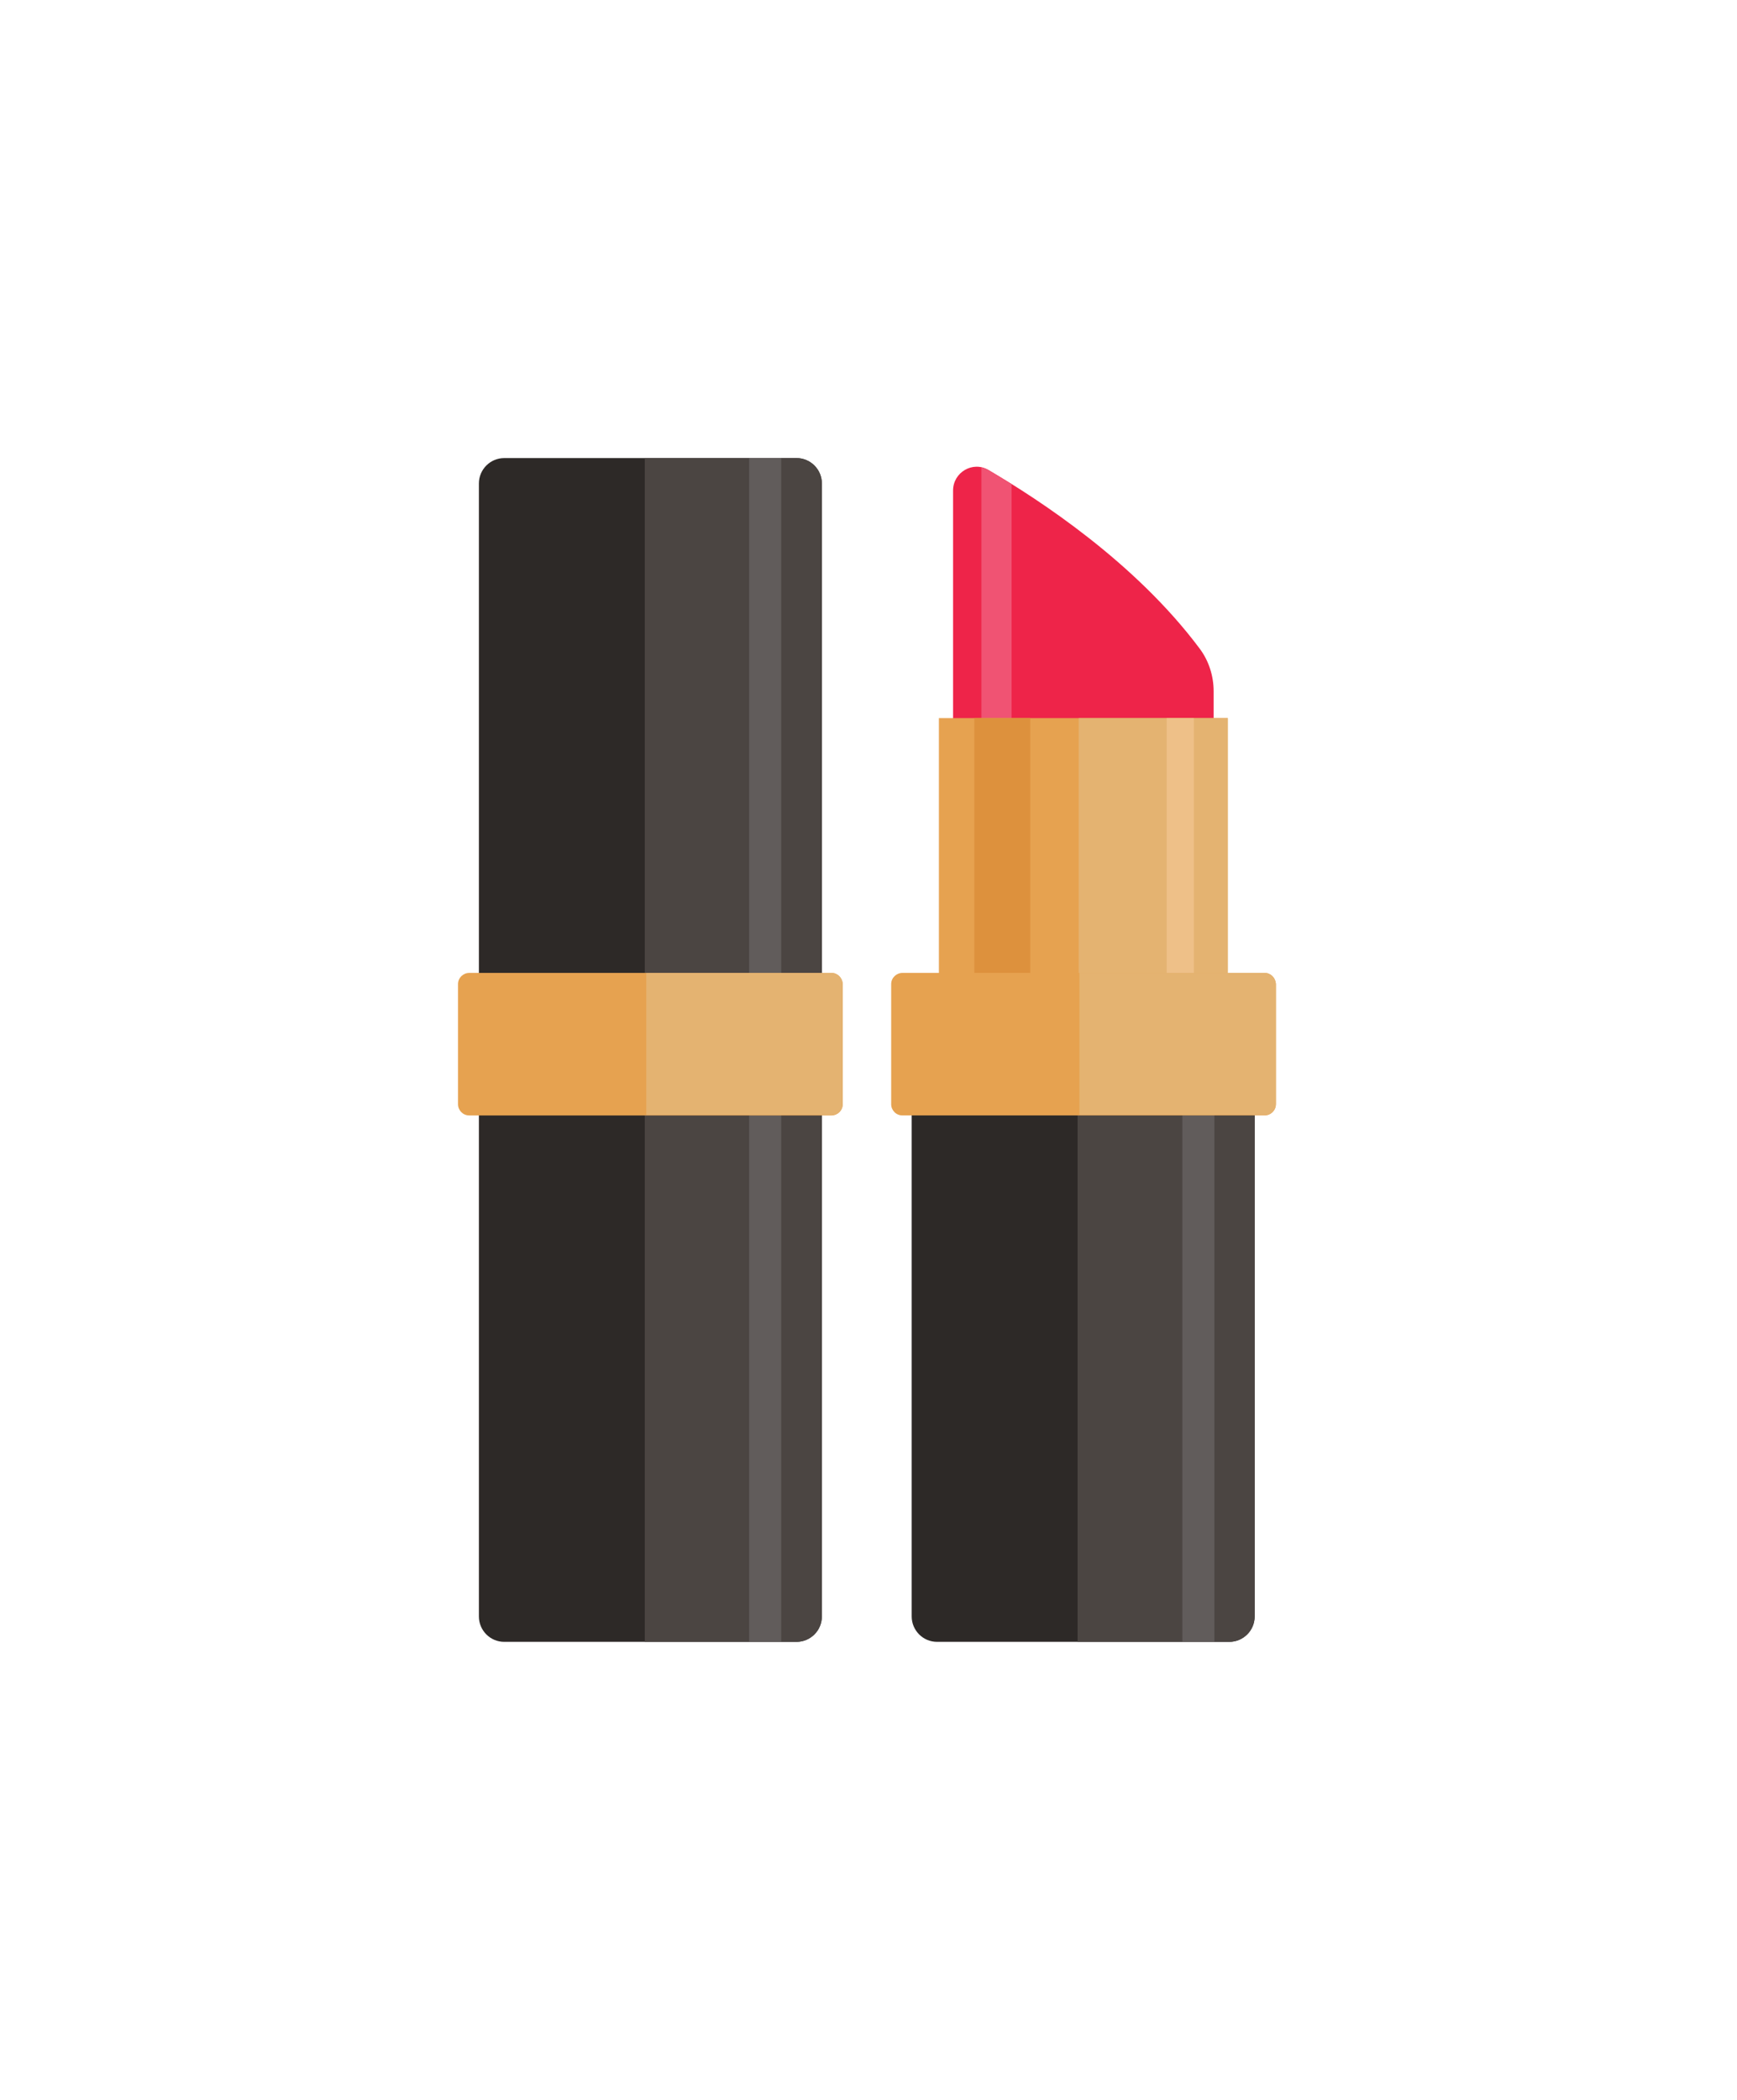 <svg width="201" height="243" viewBox="0 0 201 243" fill="none" xmlns="http://www.w3.org/2000/svg">
<g filter="url(#filter0_d)">
<path d="M55.416 125.012V183.025C55.416 184.622 56.71 185.961 58.349 185.961H92.168C93.765 185.961 95.102 184.666 95.102 183.025V125.012H55.416Z" fill="#2D2927"/>
<path d="M95.102 109.948H55.416V51.935C55.416 50.338 56.71 49 58.349 49H92.168C93.765 49 95.102 50.295 95.102 51.935V109.948Z" fill="#2D2927"/>
<path d="M74.612 125.012V185.961H92.169C93.765 185.961 95.102 184.666 95.102 183.025V125.012H74.612Z" fill="#4B4542"/>
<path d="M95.102 109.948H74.612V49H92.169C93.765 49 95.102 50.295 95.102 51.935V109.948Z" fill="#4B4542"/>
<path d="M90.4 125.012H86.69V185.961H90.4V125.012Z" fill="#615C5B"/>
<path d="M90.4 49H86.69V109.948H90.4V49Z" fill="#615C5B"/>
<path d="M96.224 108.567H54.294C53.604 108.567 53 109.128 53 109.862V123.761C53 124.451 53.561 125.056 54.294 125.056H96.224C96.914 125.056 97.518 124.495 97.518 123.761V109.862C97.475 109.128 96.914 108.567 96.224 108.567Z" fill="#E6A250"/>
<path d="M96.224 108.567H74.784V125.013H96.224C96.914 125.013 97.518 124.451 97.518 123.718V109.819C97.475 109.128 96.914 108.567 96.224 108.567Z" fill="#E4B371"/>
<path d="M138.8 71.014C131.38 61.086 120.294 53.834 114.384 50.381C112.573 49.302 110.286 50.64 110.286 52.755V82.15H140.439V75.978C140.439 74.208 139.879 72.438 138.8 71.014Z" fill="#EE2449"/>
<path d="M113.565 50.079V82.15H117.059V52.022C116.067 51.417 115.161 50.856 114.384 50.381C114.125 50.252 113.867 50.165 113.565 50.079Z" fill="#F05373"/>
<path d="M105.498 125.012V183.025C105.498 184.622 106.792 185.96 108.431 185.96H142.251C143.847 185.96 145.184 184.665 145.184 183.025V125.012H105.498Z" fill="#2D2927"/>
<path d="M142.078 79.085H108.647V109.948H142.078V79.085Z" fill="#E6A250"/>
<path d="M119.216 79.085H112.745V108.783H119.216V79.085Z" fill="#DD913D"/>
<path d="M124.694 125.012V185.96H142.251C143.847 185.96 145.184 184.665 145.184 183.025V125.012H124.694Z" fill="#4B4542"/>
<path d="M142.078 79.085H124.824V109.948H142.078V79.085Z" fill="#E4B371"/>
<path d="M140.526 125.012H136.816V185.96H140.526V125.012Z" fill="#615C5B"/>
<path d="M138.153 79.085H135.004V109.948H138.153V79.085Z" fill="#EEC088"/>
<path d="M146.349 108.567H104.42C103.729 108.567 103.125 109.128 103.125 109.862V123.761C103.125 124.451 103.686 125.055 104.42 125.055H146.349C147.039 125.055 147.643 124.494 147.643 123.761V109.862C147.6 109.128 147.039 108.567 146.349 108.567Z" fill="#E6A250"/>
<path d="M146.349 108.567H124.91V125.012H146.349C147.039 125.012 147.643 124.451 147.643 123.717V109.818C147.6 109.128 147.039 108.567 146.349 108.567Z" fill="#E4B371"/>
</g>
<defs>
<filter id="filter0_d" x="0" y="0" width="200.643" height="242.961" filterUnits="userSpaceOnUse" color-interpolation-filters="sRGB">
<feFlood flood-opacity="0" result="BackgroundImageFix"/>
<feColorMatrix in="SourceAlpha" type="matrix" values="0 0 0 0 0 0 0 0 0 0 0 0 0 0 0 0 0 0 127 0"/>
<feOffset dy="4"/>
<feGaussianBlur stdDeviation="26.5"/>
<feColorMatrix type="matrix" values="0 0 0 0 0.176 0 0 0 0 0.161 0 0 0 0 0.153 0 0 0 0.19 0"/>
<feBlend mode="normal" in2="BackgroundImageFix" result="effect1_dropShadow"/>
<feBlend mode="normal" in="SourceGraphic" in2="effect1_dropShadow" result="shape"/>
</filter>
</defs>
</svg>
